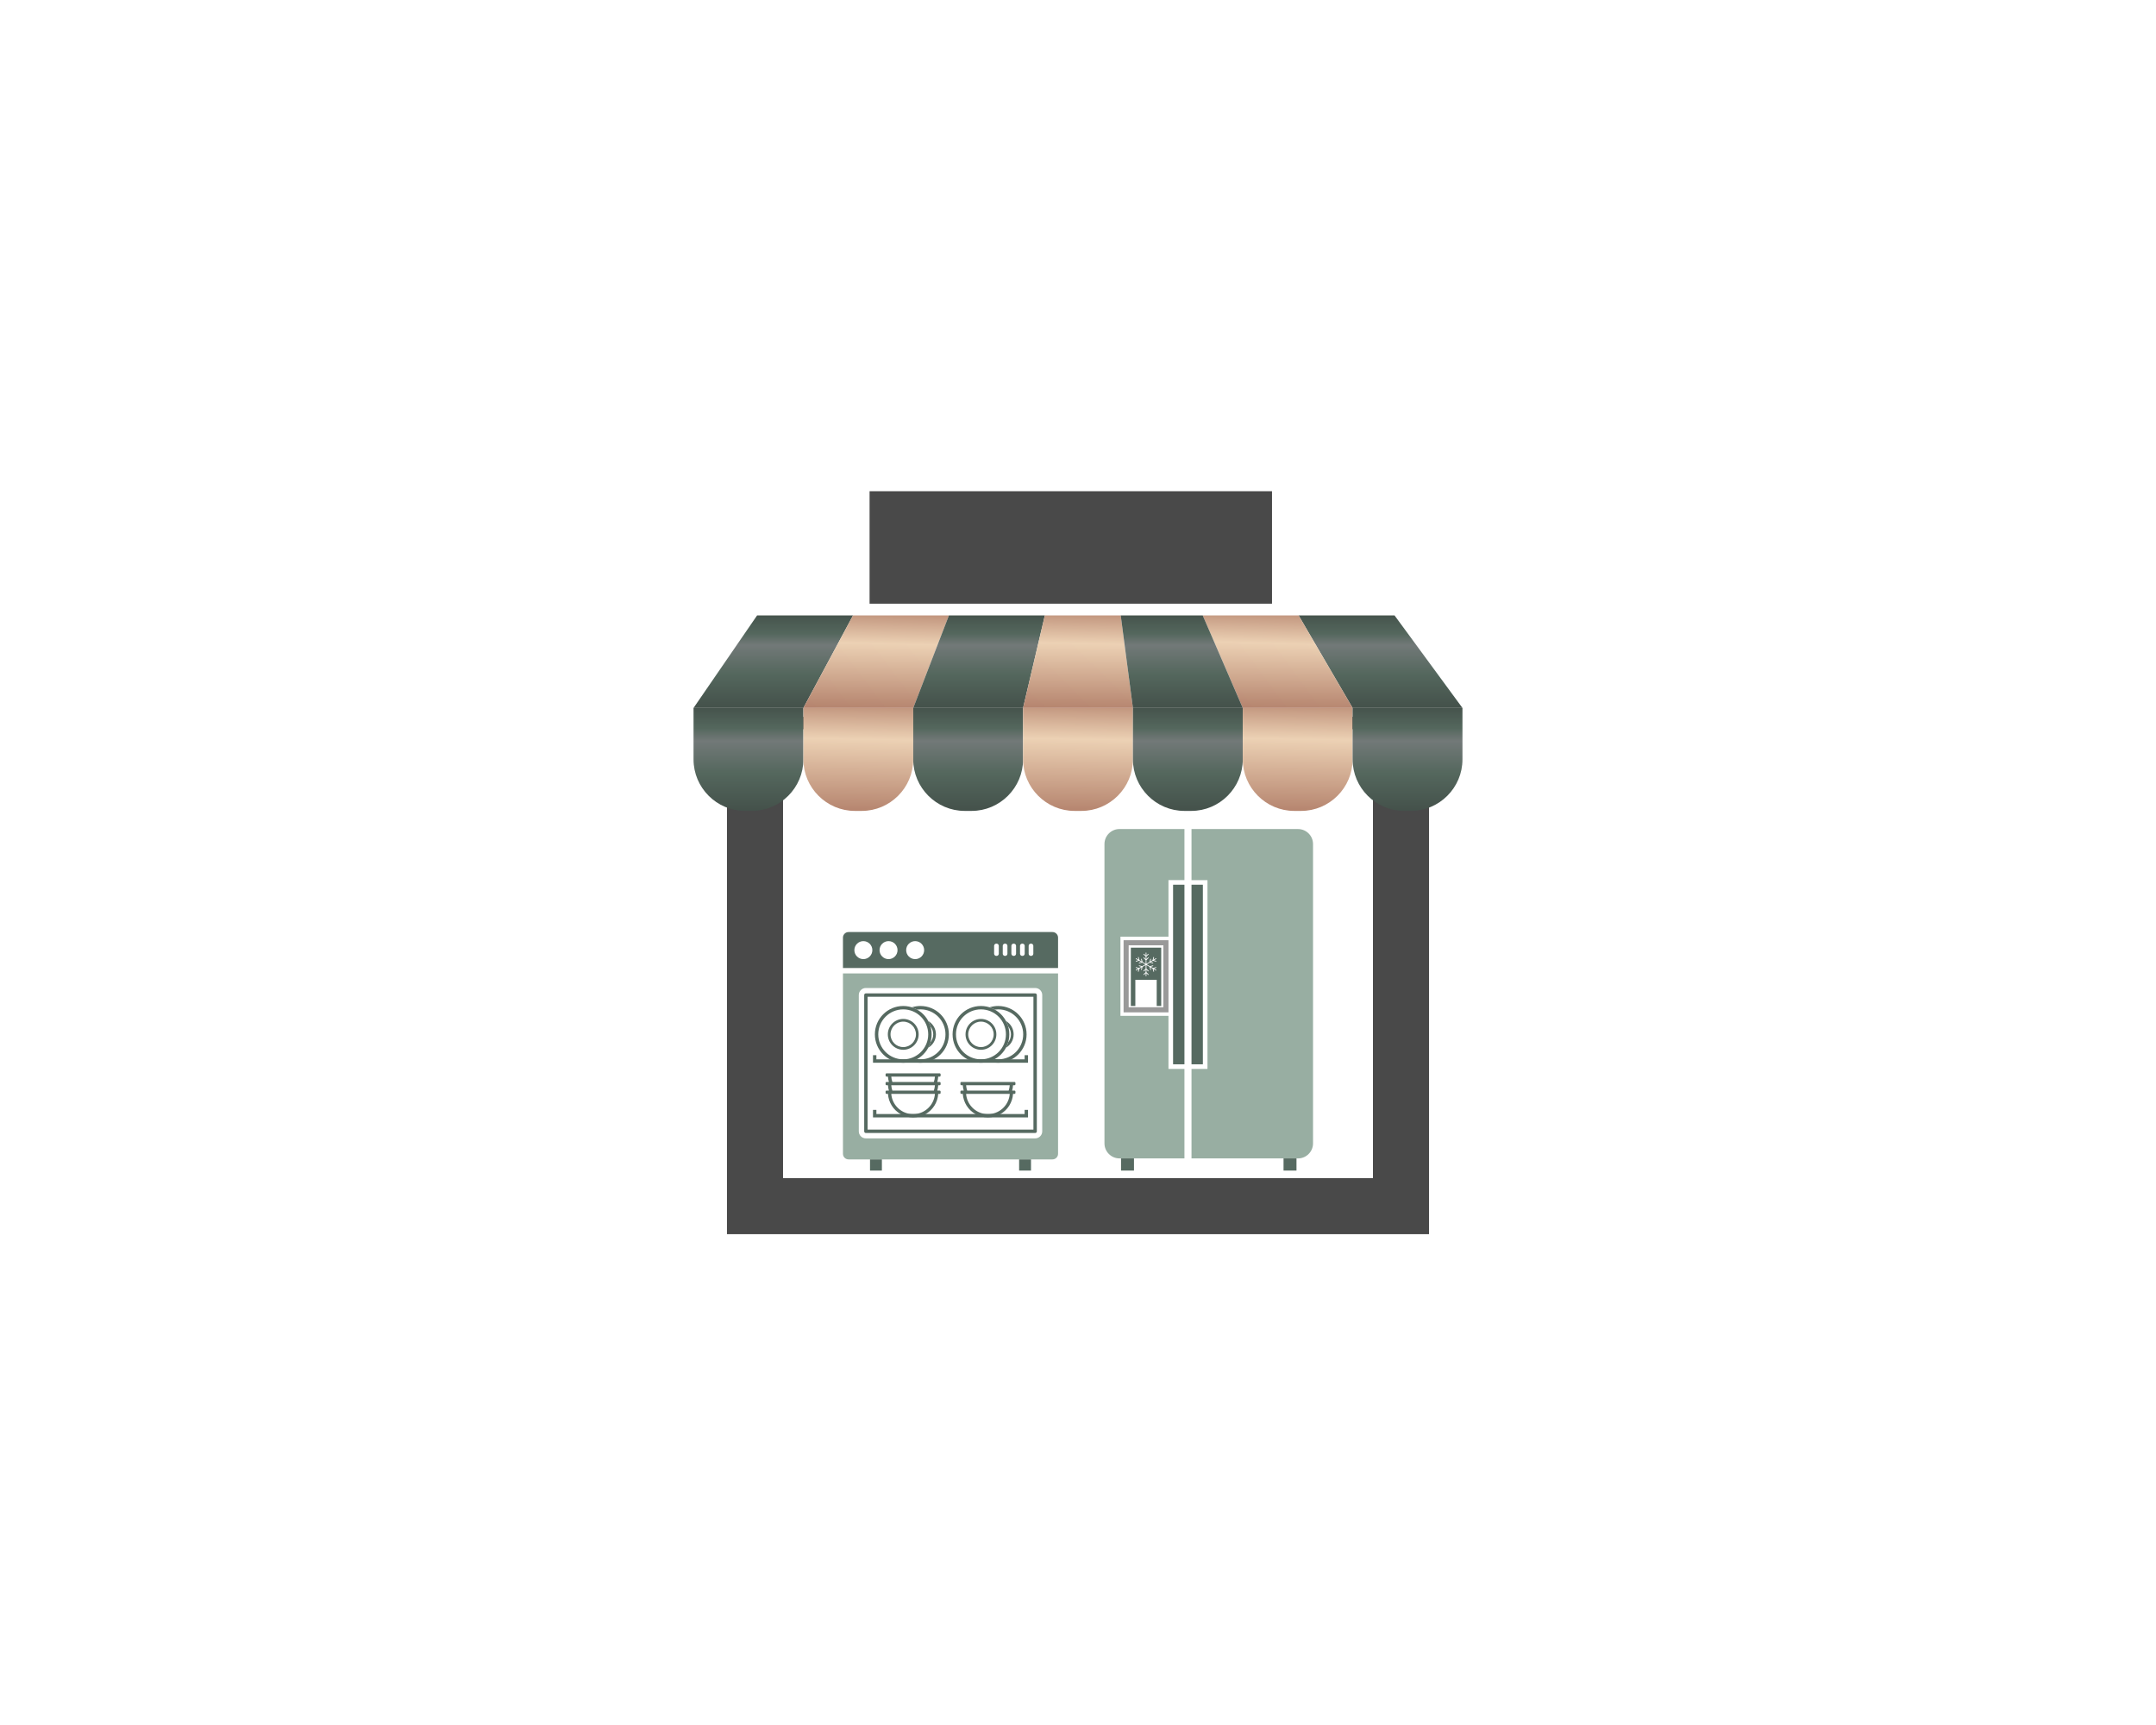 <?xml version="1.0" encoding="UTF-8"?>
<!DOCTYPE svg PUBLIC "-//W3C//DTD SVG 1.1//EN" "http://www.w3.org/Graphics/SVG/1.1/DTD/svg11.dtd">
<!-- Creator: CorelDRAW 2019 (64-Bit) -->
<svg xmlns="http://www.w3.org/2000/svg" xml:space="preserve" width="3.333in" height="2.667in" version="1.1" style="shape-rendering:geometricPrecision; text-rendering:geometricPrecision; image-rendering:optimizeQuality; fill-rule:evenodd; clip-rule:evenodd"
viewBox="0 0 3333.33 2666.66"
 xmlns:xlink="http://www.w3.org/1999/xlink">
 <defs>
  <style type="text/css">
   <![CDATA[
    .fil0 {fill:none}
    .fil1 {fill:#494949}
    .fil17 {fill:#566A61}
    .fil16 {fill:#98AEA2}
    .fil18 {fill:#999999}
    .fil2 {fill:url(#id0)}
    .fil9 {fill:url(#id1)}
    .fil11 {fill:url(#id2)}
    .fil15 {fill:url(#id3)}
    .fil13 {fill:url(#id4)}
    .fil6 {fill:url(#id5)}
    .fil4 {fill:url(#id6)}
    .fil8 {fill:url(#id7)}
    .fil12 {fill:url(#id8)}
    .fil7 {fill:url(#id9)}
    .fil10 {fill:url(#id10)}
    .fil5 {fill:url(#id11)}
    .fil3 {fill:url(#id12)}
    .fil14 {fill:url(#id13)}
   ]]>
  </style>
  <linearGradient id="id0" gradientUnits="userSpaceOnUse" x1="1157.17" y1="1263.24" x2="1157.17" y2="1084.01">
   <stop offset="0" style="stop-opacity:1; stop-color:#414D47"/>
   <stop offset="0.38" style="stop-opacity:1; stop-color:#54675D"/>
   <stop offset="0.659" style="stop-opacity:1; stop-color:#727978"/>
   <stop offset="0.769" style="stop-opacity:1; stop-color:#54675D"/>
   <stop offset="1" style="stop-opacity:1; stop-color:#414D47"/>
  </linearGradient>
  <linearGradient id="id1" gradientUnits="userSpaceOnUse" xlink:href="#id0" x1="1195.54" y1="1103.08" x2="1195.54" y2="941.98">
  </linearGradient>
  <linearGradient id="id2" gradientUnits="userSpaceOnUse" xlink:href="#id0" x1="1513.66" y1="1103.08" x2="1513.66" y2="941.98">
  </linearGradient>
  <linearGradient id="id3" gradientUnits="userSpaceOnUse" xlink:href="#id0" x1="1827.06" y1="1103.08" x2="1827.06" y2="941.98">
  </linearGradient>
  <linearGradient id="id4" gradientUnits="userSpaceOnUse" xlink:href="#id0" x1="2134.41" y1="1103.08" x2="2134.41" y2="941.98">
  </linearGradient>
  <linearGradient id="id5" gradientUnits="userSpaceOnUse" xlink:href="#id0" x1="1836.49" y1="1263.24" x2="1836.49" y2="1084.01">
  </linearGradient>
  <linearGradient id="id6" gradientUnits="userSpaceOnUse" xlink:href="#id0" x1="1496.83" y1="1263.24" x2="1496.83" y2="1084.01">
  </linearGradient>
  <linearGradient id="id7" gradientUnits="userSpaceOnUse" xlink:href="#id0" x1="2176.14" y1="1263.24" x2="2176.14" y2="1084.01">
  </linearGradient>
  <linearGradient id="id8" gradientUnits="userSpaceOnUse" x1="1665.16" y1="1095.25" x2="1668.13" y2="935.67">
   <stop offset="0" style="stop-opacity:1; stop-color:#B5846E"/>
   <stop offset="0.631" style="stop-opacity:1; stop-color:#ECD1B4"/>
   <stop offset="1" style="stop-opacity:1; stop-color:#B5846E"/>
  </linearGradient>
  <linearGradient id="id9" gradientUnits="userSpaceOnUse" xlink:href="#id8" x1="2004.81" y1="1254.54" x2="2007.78" y2="1077">
  </linearGradient>
  <linearGradient id="id10" gradientUnits="userSpaceOnUse" xlink:href="#id8" x1="1352.62" y1="1095.25" x2="1356.54" y2="935.67">
  </linearGradient>
  <linearGradient id="id11" gradientUnits="userSpaceOnUse" xlink:href="#id8" x1="1665.16" y1="1254.54" x2="1668.13" y2="1077">
  </linearGradient>
  <linearGradient id="id12" gradientUnits="userSpaceOnUse" xlink:href="#id8" x1="1325.5" y1="1254.54" x2="1328.47" y2="1077">
  </linearGradient>
  <linearGradient id="id13" gradientUnits="userSpaceOnUse" xlink:href="#id8" x1="1973.31" y1="1095.25" x2="1977.35" y2="935.67">
  </linearGradient>
 </defs>
 <g id="Layer_x0020_1">
  <g id="_1164208160">
   <polygon class="fil0" points="857.93,524.61 2475.39,524.61 2475.39,2142.06 857.93,2142.06 "/>
   <polygon class="fil1" points="2209.39,1107.8 2209.39,1907.61 2128.43,1907.61 1954.1,1907.61 1379.22,1907.61 1210.64,1907.61 1123.93,1907.61 1123.93,1107.8 1267.15,1107.8 1210.64,1150.79 1210.64,1820.9 1298.55,1820.9 2034.77,1820.9 2122.68,1820.9 2122.68,1150.79 2066.17,1107.8 "/>
   <path class="fil2" d="M1072.26 1094.11l169.83 0 0 79.58c0,43.77 -35.81,79.58 -79.58,79.58l-10.67 0c-43.77,0 -79.58,-35.81 -79.58,-79.58l0 -79.58z"/>
   <path class="fil3" d="M1242.09 1094.11l169.83 0 0 79.58c0,43.77 -35.81,79.58 -79.58,79.58l-10.67 0c-43.77,0 -79.58,-35.81 -79.58,-79.58l0 -79.58z"/>
   <path class="fil4" d="M1411.92 1094.11l169.83 0 0 79.58c0,43.77 -35.81,79.58 -79.58,79.58l-10.67 0c-43.77,0 -79.58,-35.81 -79.58,-79.58l0 -79.58z"/>
   <path class="fil5" d="M1581.74 1094.11l169.83 0 0 79.58c0,43.77 -35.81,79.58 -79.58,79.58l-10.67 0c-43.77,0 -79.58,-35.81 -79.58,-79.58l0 -79.58z"/>
   <path class="fil6" d="M1751.57 1094.11l169.83 0 0 79.58c0,43.77 -35.81,79.58 -79.57,79.58l-10.67 0c-43.77,0 -79.58,-35.81 -79.58,-79.58l0 -79.58z"/>
   <path class="fil7" d="M1921.4 1094.11l169.83 0 0 79.58c0,43.77 -35.81,79.58 -79.58,79.58l-10.67 0c-43.77,0 -79.57,-35.81 -79.57,-79.58l0 -79.58z"/>
   <path class="fil8" d="M2091.23 1094.11l169.83 0 0 79.58c0,43.77 -35.81,79.58 -79.58,79.58l-10.67 0c-43.77,0 -79.58,-35.81 -79.58,-79.58l0 -79.58z"/>
   <polygon class="fil9" points="1072.26,1094.11 1242.09,1094.11 1318.83,951.06 1170.54,951.06 "/>
   <polygon class="fil10" points="1242.09,1094.11 1411.92,1094.11 1467.12,951.06 1318.83,951.06 "/>
   <polygon class="fil11" points="1411.92,1094.11 1581.74,1094.11 1615.4,951.06 1467.11,951.06 "/>
   <polygon class="fil12" points="1581.74,1094.11 1751.57,1094.11 1732.72,951.06 1615.4,951.06 "/>
   <polygon class="fil13" points="2261.06,1094.11 2091.23,1094.11 2007.76,951.06 2156.05,951.06 "/>
   <polygon class="fil14" points="2091.23,1094.11 1921.4,1094.11 1859.47,951.06 2007.76,951.06 "/>
   <polygon class="fil15" points="1921.4,1094.11 1751.57,1094.11 1732.72,951.06 1859.47,951.06 "/>
   <polygon class="fil1" points="1344.42,932.93 1966.61,932.93 1966.61,759.06 1344.42,759.06 "/>
   <path class="fil16" d="M1730.76 1281.32l100.48 0 0 78.94 -24.7 0 0 87.44 -74.25 0 0 122.44 74.25 0 0 81.98 24.7 0 0 138.34 -100.48 0c-12.74,0 -23.17,-10.43 -23.17,-23.17l0 -462.81c0,-12.74 10.43,-23.17 23.17,-23.17zm111.39 0l164.72 0c12.74,0 23.17,10.43 23.17,23.17l0 462.81c0,12.74 -10.43,23.17 -23.17,23.17l-164.72 0 0 -138.34 24.7 0 0 -291.86 -24.7 0 0 -78.94z"/>
   <path class="fil17" d="M1842.15 1367.39l17.57 0 0 277.61 -17.57 0 0 -277.61zm-28.49 0l17.57 0 0 277.61 -17.57 0 0 -277.61z"/>
   <path class="fil18" d="M1806.54 1453.16l-69.41 0 0 111.53 69.41 0 0 -111.53zm-61.52 7.88l53.64 0 0 95.77 -53.64 0 0 -95.77z"/>
   <path class="fil17" d="M1748.35 1464.67l46.97 0 0 90.16 -6.97 0 0 -40.46 -33.03 0 0 40.46 -6.97 0 0 -90.16zm23.51 7.51l0 0c0.31,0 0.56,0.25 0.56,0.56l0 4.1 2.49 -2.49c0.22,-0.22 0.58,-0.22 0.8,0l0 0c0.22,0.22 0.22,0.58 0,0.8l-3.29 3.29 0 3.92 2.49 -2.49c0.22,-0.22 0.58,-0.22 0.8,0l0 0c0.22,0.22 0.22,0.58 0,0.8l-3.29 3.29 0 2.87 0 2.73 2.33 -1.35 2.45 -1.41 1.22 -4.56c0.08,-0.3 0.39,-0.48 0.69,-0.4l0 0c0.3,0.08 0.48,0.39 0.4,0.69l-0.93 3.47 3.4 -1.96 1.22 -4.56c0.08,-0.3 0.39,-0.48 0.69,-0.4l0 0c0.3,0.08 0.48,0.39 0.4,0.69l-0.93 3.47 3.6 -2.08c0.27,-0.15 0.61,-0.06 0.77,0.21l0 0c0.15,0.27 0.06,0.61 -0.21,0.77l-3.55 2.05 3.4 0.91c0.3,0.08 0.48,0.39 0.4,0.69l0 0c-0.08,0.3 -0.39,0.48 -0.69,0.4l-4.49 -1.2 -3.39 1.96 3.4 0.91c0.3,0.08 0.48,0.39 0.4,0.69l0 0c-0.08,0.3 -0.39,0.48 -0.69,0.4l-4.49 -1.2 -2.49 1.44 -2.35 1.36 2.33 1.35 2.45 1.41 4.56 -1.22c0.3,-0.08 0.61,0.1 0.69,0.4l0 0c0.08,0.3 -0.1,0.61 -0.4,0.69l-3.47 0.93 3.4 1.96 4.56 -1.22c0.3,-0.08 0.61,0.1 0.69,0.4l0 0c0.08,0.3 -0.1,0.61 -0.4,0.69l-3.47 0.93 3.6 2.07c0.27,0.15 0.36,0.5 0.2,0.77l0 0c-0.15,0.27 -0.5,0.36 -0.77,0.2l-3.55 -2.05 0.91 3.4c0.08,0.3 -0.1,0.61 -0.4,0.69l0 0c-0.3,0.08 -0.61,-0.1 -0.69,-0.4l-1.2 -4.49 -3.39 -1.96 0.91 3.4c0.08,0.3 -0.1,0.61 -0.4,0.69l0 0c-0.3,0.08 -0.61,-0.1 -0.69,-0.4l-1.2 -4.49 -2.49 -1.44 -2.31 -1.34 0 2.68 0 2.88 3.29 3.29c0.22,0.22 0.22,0.58 0,0.8l0 0c-0.22,0.22 -0.58,0.22 -0.8,0l-2.49 -2.49 0 3.92 3.29 3.29c0.22,0.22 0.22,0.58 0,0.8l0 0c-0.22,0.22 -0.58,0.22 -0.8,0l-2.49 -2.49 0 4.1c0,0.31 -0.26,0.57 -0.56,0.57l0 0c-0.31,0 -0.57,-0.26 -0.57,-0.57l0 -4.15 -2.54 2.54c-0.22,0.22 -0.58,0.22 -0.8,0l0 0c-0.22,-0.22 -0.22,-0.58 0,-0.8l3.34 -3.34 0 -3.92 -2.54 2.54c-0.22,0.22 -0.58,0.22 -0.8,0l0 0c-0.22,-0.22 -0.22,-0.58 0,-0.8l3.34 -3.34 0 -2.83 0 -2.7 -2.36 1.36 -2.49 1.44 -1.2 4.49c-0.08,0.3 -0.39,0.48 -0.69,0.4l0 0c-0.3,-0.08 -0.48,-0.39 -0.4,-0.69l0.91 -3.4 -3.39 1.96 -1.2 4.49c-0.08,0.3 -0.39,0.48 -0.69,0.4l0 0c-0.3,-0.08 -0.48,-0.39 -0.4,-0.69l0.91 -3.4 -3.55 2.05c-0.27,0.16 -0.62,0.06 -0.77,-0.2l0 0c-0.16,-0.27 -0.06,-0.62 0.2,-0.77l3.6 -2.08 -3.47 -0.93c-0.3,-0.08 -0.48,-0.39 -0.4,-0.69l0 0c0.08,-0.3 0.39,-0.48 0.69,-0.4l4.56 1.22 3.4 -1.96 -3.47 -0.93c-0.3,-0.08 -0.48,-0.39 -0.4,-0.69l0 0c0.08,-0.3 0.39,-0.48 0.69,-0.4l4.56 1.22 2.45 -1.41 2.34 -1.35 -2.37 -1.37 -2.49 -1.44 -4.49 1.2c-0.3,0.08 -0.61,-0.1 -0.69,-0.4l0 0c-0.08,-0.3 0.1,-0.61 0.4,-0.69l3.4 -0.91 -3.39 -1.96 -4.49 1.2c-0.3,0.08 -0.61,-0.1 -0.69,-0.4l0 0c-0.08,-0.3 0.1,-0.61 0.4,-0.69l3.4 -0.91 -3.55 -2.05c-0.27,-0.15 -0.36,-0.5 -0.21,-0.77l0 0c0.16,-0.27 0.5,-0.36 0.77,-0.21l3.6 2.08 -0.93 -3.47c-0.08,-0.3 0.1,-0.61 0.4,-0.69l0 0c0.3,-0.08 0.61,0.1 0.69,0.4l1.22 4.56 3.4 1.96 -0.93 -3.47c-0.08,-0.3 0.1,-0.61 0.4,-0.69l0 0c0.3,-0.08 0.61,0.1 0.69,0.4l1.22 4.56 2.45 1.41 2.38 1.37 0 -2.75 0 -2.82 -3.34 -3.34c-0.22,-0.22 -0.22,-0.58 0,-0.8l0 0c0.22,-0.22 0.58,-0.22 0.8,0l2.54 2.54 0 -3.92 -3.34 -3.34c-0.22,-0.22 -0.22,-0.58 0,-0.8l0 0c0.22,-0.22 0.58,-0.22 0.8,0l2.54 2.54 0 -4.15c0,-0.31 0.25,-0.56 0.57,-0.56z"/>
   <path class="fil17" d="M1733.19 1790.46l20.01 0 0 18.8 -20.01 0 0 -18.8zm251.25 0l20.02 0 0 18.8 -20.02 0 0 -18.8z"/>
   <path class="fil17" d="M1396.48 1554.84c24.22,0 43.86,19.64 43.86,43.86 0,24.22 -19.64,43.86 -43.86,43.86 -24.22,0 -43.86,-19.64 -43.86,-43.86 0,-24.22 19.64,-43.86 43.86,-43.86zm0 20.02c13.17,0 23.84,10.68 23.84,23.84 0,13.17 -10.68,23.84 -23.84,23.84 -13.17,0 -23.84,-10.67 -23.84,-23.84 0,-13.17 10.67,-23.84 23.84,-23.84zm0 4.17c10.86,0 19.67,8.81 19.67,19.67 0,10.87 -8.81,19.67 -19.67,19.67 -10.87,0 -19.67,-8.81 -19.67,-19.67 0,-10.86 8.81,-19.67 19.67,-19.67zm0 -18.95c21.33,0 38.62,17.29 38.62,38.62 0,21.33 -17.29,38.62 -38.62,38.62 -21.33,0 -38.62,-17.29 -38.62,-38.62 0,-21.33 17.29,-38.62 38.62,-38.62z"/>
   <path class="fil17" d="M1423.17 1554.84c24.22,0 43.86,19.64 43.86,43.86 0,24.22 -19.64,43.86 -43.86,43.86 -4.65,0 -9.14,-0.72 -13.35,-2.07 2.84,-0.91 5.55,-2.09 8.11,-3.53 1.71,0.23 3.46,0.35 5.24,0.35 21.33,0 38.62,-17.29 38.62,-38.62 0,-21.33 -17.29,-38.62 -38.62,-38.62 -1.78,0 -3.53,0.12 -5.24,0.35 -2.56,-1.43 -5.27,-2.62 -8.11,-3.53 4.21,-1.34 8.69,-2.07 13.35,-2.07zm12.05 23.28c7.06,4.14 11.8,11.81 11.8,20.58 0,8.78 -4.74,16.44 -11.8,20.58 1.41,-2.65 2.56,-5.46 3.41,-8.41 2.64,-3.35 4.22,-7.57 4.22,-12.17 0,-4.59 -1.57,-8.82 -4.22,-12.17 -0.85,-2.94 -2,-5.76 -3.41,-8.41z"/>
   <path class="fil16" d="M1635.84 1504.49l0 246.65 0 8.62 0 23.63c0,4.74 -3.88,8.62 -8.62,8.62l-23.63 0 -268.06 0 -23.64 0c-4.74,0 -8.62,-3.88 -8.62,-8.62l0 -23.63 0 -8.62 0 -246.65 332.57 0zm-297.24 22.54l261.92 0c5.96,0 10.84,4.88 10.84,10.84l0 210.79c0,5.95 -4.89,10.84 -10.84,10.84l-261.92 0c-5.95,0 -10.83,-4.88 -10.83,-10.84l0 -210.79c0,-5.96 4.87,-10.84 10.83,-10.84z"/>
   <path class="fil17" d="M1335.53 1440.54l268.06 0 23.63 0c4.74,0 8.62,3.88 8.62,8.62l0 10.29 0 8.62 0 28.09 -332.57 0 0 -28.09 0 -8.62 0 -10.29c0,-4.74 3.88,-8.62 8.62,-8.62l23.64 0zm254.85 21.28l0 12.24c0,1.83 1.52,3.34 3.34,3.34l0.55 0c1.83,0 3.34,-1.52 3.34,-3.34l0 -12.24c0,-1.82 -1.5,-3.34 -3.34,-3.34l-0.55 0c-1.83,0 -3.34,1.51 -3.34,3.34zm-13.35 0l0 12.24c0,1.83 1.52,3.34 3.34,3.34l0.56 0c1.82,0 3.33,-1.52 3.33,-3.34l0 -12.24c0,-1.82 -1.5,-3.34 -3.33,-3.34l-0.56 0c-1.83,0 -3.34,1.51 -3.34,3.34zm-13.35 0l0 12.24c0,1.83 1.52,3.34 3.34,3.34l0.55 0c1.83,0 3.34,-1.52 3.34,-3.34l0 -12.24c0,-1.82 -1.5,-3.34 -3.34,-3.34l-0.55 0c-1.83,0 -3.34,1.51 -3.34,3.34zm-13.35 0l0 12.24c0,1.83 1.51,3.34 3.33,3.34l0.56 0c1.82,0 3.34,-1.52 3.34,-3.34l0 -12.24c0,-1.82 -1.5,-3.34 -3.34,-3.34l-0.56 0c-1.83,0 -3.33,1.51 -3.33,3.34zm-121.52 6.67c0,-7.68 -6.22,-13.91 -13.9,-13.91 -7.68,0 -13.91,6.22 -13.91,13.91 0,7.68 6.22,13.9 13.91,13.9 7.68,0 13.9,-6.22 13.9,-13.9zm111.5 -10.01l0.56 0c1.83,0 3.33,1.52 3.33,3.34l0 12.24c0,1.82 -1.52,3.34 -3.33,3.34l-0.56 0c-1.82,0 -3.34,-1.5 -3.34,-3.34l0 -12.24c0,-1.83 1.5,-3.34 3.34,-3.34zm-205.49 -3.9c7.68,0 13.9,6.22 13.9,13.91 0,7.68 -6.22,13.9 -13.9,13.9 -7.68,0 -13.91,-6.22 -13.91,-13.9 0,-7.68 6.22,-13.91 13.91,-13.91zm38.93 0c7.68,0 13.9,6.22 13.9,13.91 0,7.68 -6.22,13.9 -13.9,13.9 -7.68,0 -13.91,-6.22 -13.91,-13.9 0,-7.68 6.23,-13.91 13.91,-13.91z"/>
   <path class="fil17" d="M1341.35 1540.61l256.41 0 0 25.21 0 41.01 0 5.43 0 97.6 0 36.04 -256.41 0 0 -36.04 0 -97.6 0 -5.43 0 -41.01 0 -25.21zm259.17 -5.24l-261.92 0c-1.37,0 -2.49,1.13 -2.49,2.5l0 68.97 0 5.43 0 136.4c0,1.37 1.12,2.5 2.49,2.5l261.92 0c1.37,0 2.5,-1.12 2.5,-2.5l0 -136.4 0 -5.43 0 -68.97c0,-1.37 -1.13,-2.5 -2.5,-2.5z"/>
   <path class="fil17" d="M1345.11 1792.02l18.36 0 0 17.24 -18.36 0 0 -17.24zm230.52 0l18.37 0 0 17.24 -18.37 0 0 -17.24z"/>
   <path class="fil17" d="M1349.72 1642.57l5.25 0 229.19 0 5.24 0 0 -5.25 0 -6.42 -5.24 0 0 6.42 -229.19 0 0 -6.42 -5.25 0 0 6.42 0 5.25zm234.44 72.87l0 6.42 -229.19 0 0 -6.42 -5.25 0 0 6.42 0 5.24 5.25 0 229.19 0 5.24 0 0 -5.24 0 -6.42 -5.24 0z"/>
   <path class="fil17" d="M1516.62 1554.84c24.22,0 43.86,19.64 43.86,43.86 0,24.22 -19.64,43.86 -43.86,43.86 -24.22,0 -43.86,-19.64 -43.86,-43.86 0,-24.22 19.64,-43.86 43.86,-43.86zm0 20.02c13.17,0 23.84,10.68 23.84,23.84 0,13.17 -10.67,23.84 -23.84,23.84 -13.17,0 -23.84,-10.67 -23.84,-23.84 0,-13.17 10.67,-23.84 23.84,-23.84zm0 4.17c10.87,0 19.67,8.81 19.67,19.67 0,10.87 -8.81,19.67 -19.67,19.67 -10.87,0 -19.67,-8.81 -19.67,-19.67 0,-10.86 8.81,-19.67 19.67,-19.67zm0 -18.95c21.33,0 38.62,17.29 38.62,38.62 0,21.33 -17.29,38.62 -38.62,38.62 -21.33,0 -38.62,-17.29 -38.62,-38.62 0,-21.33 17.29,-38.62 38.62,-38.62z"/>
   <path class="fil17" d="M1543.32 1554.84c24.22,0 43.86,19.64 43.86,43.86 0,24.22 -19.64,43.86 -43.86,43.86 -4.66,0 -9.14,-0.72 -13.35,-2.07 2.84,-0.91 5.55,-2.09 8.11,-3.53 1.72,0.23 3.46,0.35 5.24,0.35 21.33,0 38.62,-17.29 38.62,-38.62 0,-21.33 -17.29,-38.62 -38.62,-38.62 -1.78,0 -3.53,0.12 -5.24,0.35 -2.56,-1.43 -5.27,-2.62 -8.11,-3.53 4.21,-1.34 8.69,-2.07 13.35,-2.07zm12.05 23.28c7.06,4.14 11.8,11.81 11.8,20.58 0,8.78 -4.74,16.44 -11.8,20.58 1.41,-2.65 2.56,-5.46 3.41,-8.41 2.64,-3.35 4.22,-7.57 4.22,-12.17 0,-4.59 -1.57,-8.82 -4.22,-12.17 -0.85,-2.94 -2,-5.76 -3.41,-8.41z"/>
   <path class="fil17" d="M1484.88 1675.87l0 -2.07c0,-0.83 0.68,-1.5 1.5,-1.5l82.04 0c0.83,0 1.51,0.68 1.51,1.5l0 2.07c0,0.83 -0.68,1.5 -1.51,1.5l-2.18 0c-0.19,2.85 -0.68,5.62 -1.44,8.27l3.62 0c0.83,0 1.51,0.68 1.51,1.51l0 2.07c0,0.83 -0.68,1.5 -1.51,1.5l-2.18 0c-0.86,13.31 -8.41,24.8 -19.31,31.14 -5.74,3.33 -12.41,5.24 -19.52,5.24 -7.12,0 -13.79,-1.91 -19.53,-5.24 -10.91,-6.34 -18.46,-17.83 -19.31,-31.14l-2.18 0c-0.83,0 -1.5,-0.68 -1.5,-1.5l0 -2.07c0,-0.83 0.68,-1.51 1.5,-1.51l3.62 0c-0.76,-2.65 -1.26,-5.42 -1.44,-8.27l-2.18 0c-0.83,0 -1.5,-0.68 -1.5,-1.5zm-115.7 -13.35l0 -2.07c0,-0.83 0.68,-1.5 1.51,-1.5l82.04 0c0.83,0 1.51,0.68 1.51,1.5l0 2.07c0,0.83 -0.68,1.51 -1.51,1.51l-2.18 0c-0.19,2.85 -0.68,5.61 -1.44,8.27l3.62 0c0.83,0 1.51,0.68 1.51,1.5l0 2.07c0,0.83 -0.68,1.5 -1.51,1.5l-2.18 0c-0.19,2.85 -0.68,5.62 -1.44,8.27l3.62 0c0.83,0 1.51,0.68 1.51,1.51l0 2.07c0,0.83 -0.68,1.5 -1.51,1.5l-2.18 0c-0.86,13.31 -8.41,24.8 -19.31,31.14 -5.74,3.33 -12.41,5.24 -19.53,5.24 -7.11,0 -13.78,-1.91 -19.52,-5.24 -10.91,-6.34 -18.46,-17.83 -19.31,-31.14l-2.18 0c-0.83,0 -1.51,-0.68 -1.51,-1.5l0 -2.07c0,-0.83 0.68,-1.51 1.51,-1.51l3.62 0c-0.76,-2.65 -1.26,-5.42 -1.44,-8.27l-2.18 0c-0.83,0 -1.51,-0.68 -1.51,-1.5l0 -2.07c0,-0.83 0.68,-1.5 1.51,-1.5l3.62 0c-0.76,-2.65 -1.26,-5.42 -1.44,-8.27l-2.18 0c-0.83,0 -1.51,-0.68 -1.51,-1.51zm74.61 9.78c0.89,-2.63 1.46,-5.4 1.67,-8.27l-67.49 0c0.21,2.87 0.78,5.64 1.67,8.27l64.15 0zm0 13.35c0.89,-2.63 1.46,-5.4 1.67,-8.27l-3.86 0 -59.77 0 -3.86 0c0.21,2.87 0.78,5.64 1.67,8.27l64.15 0zm-35.42 36.22c1.1,0.11 2.21,0.16 3.34,0.16 1.13,0 2.24,-0.06 3.34,-0.16 16.29,-1.6 29.19,-14.74 30.41,-31.14l-3.86 0 -59.77 0 -3.86 0c1.22,16.4 14.11,29.54 30.41,31.14zm152.78 -31.14l-3.86 0 -59.77 0 -3.86 0c1.22,16.4 14.12,29.54 30.41,31.14 1.1,0.11 2.21,0.16 3.34,0.16 1.13,0 2.24,-0.06 3.34,-0.16 16.29,-1.6 29.19,-14.74 30.4,-31.14zm-1.67 -5.08c0.89,-2.63 1.46,-5.4 1.67,-8.27l-67.49 0c0.21,2.87 0.78,5.64 1.67,8.27l64.15 0z"/>
  </g>
 </g>
</svg>
